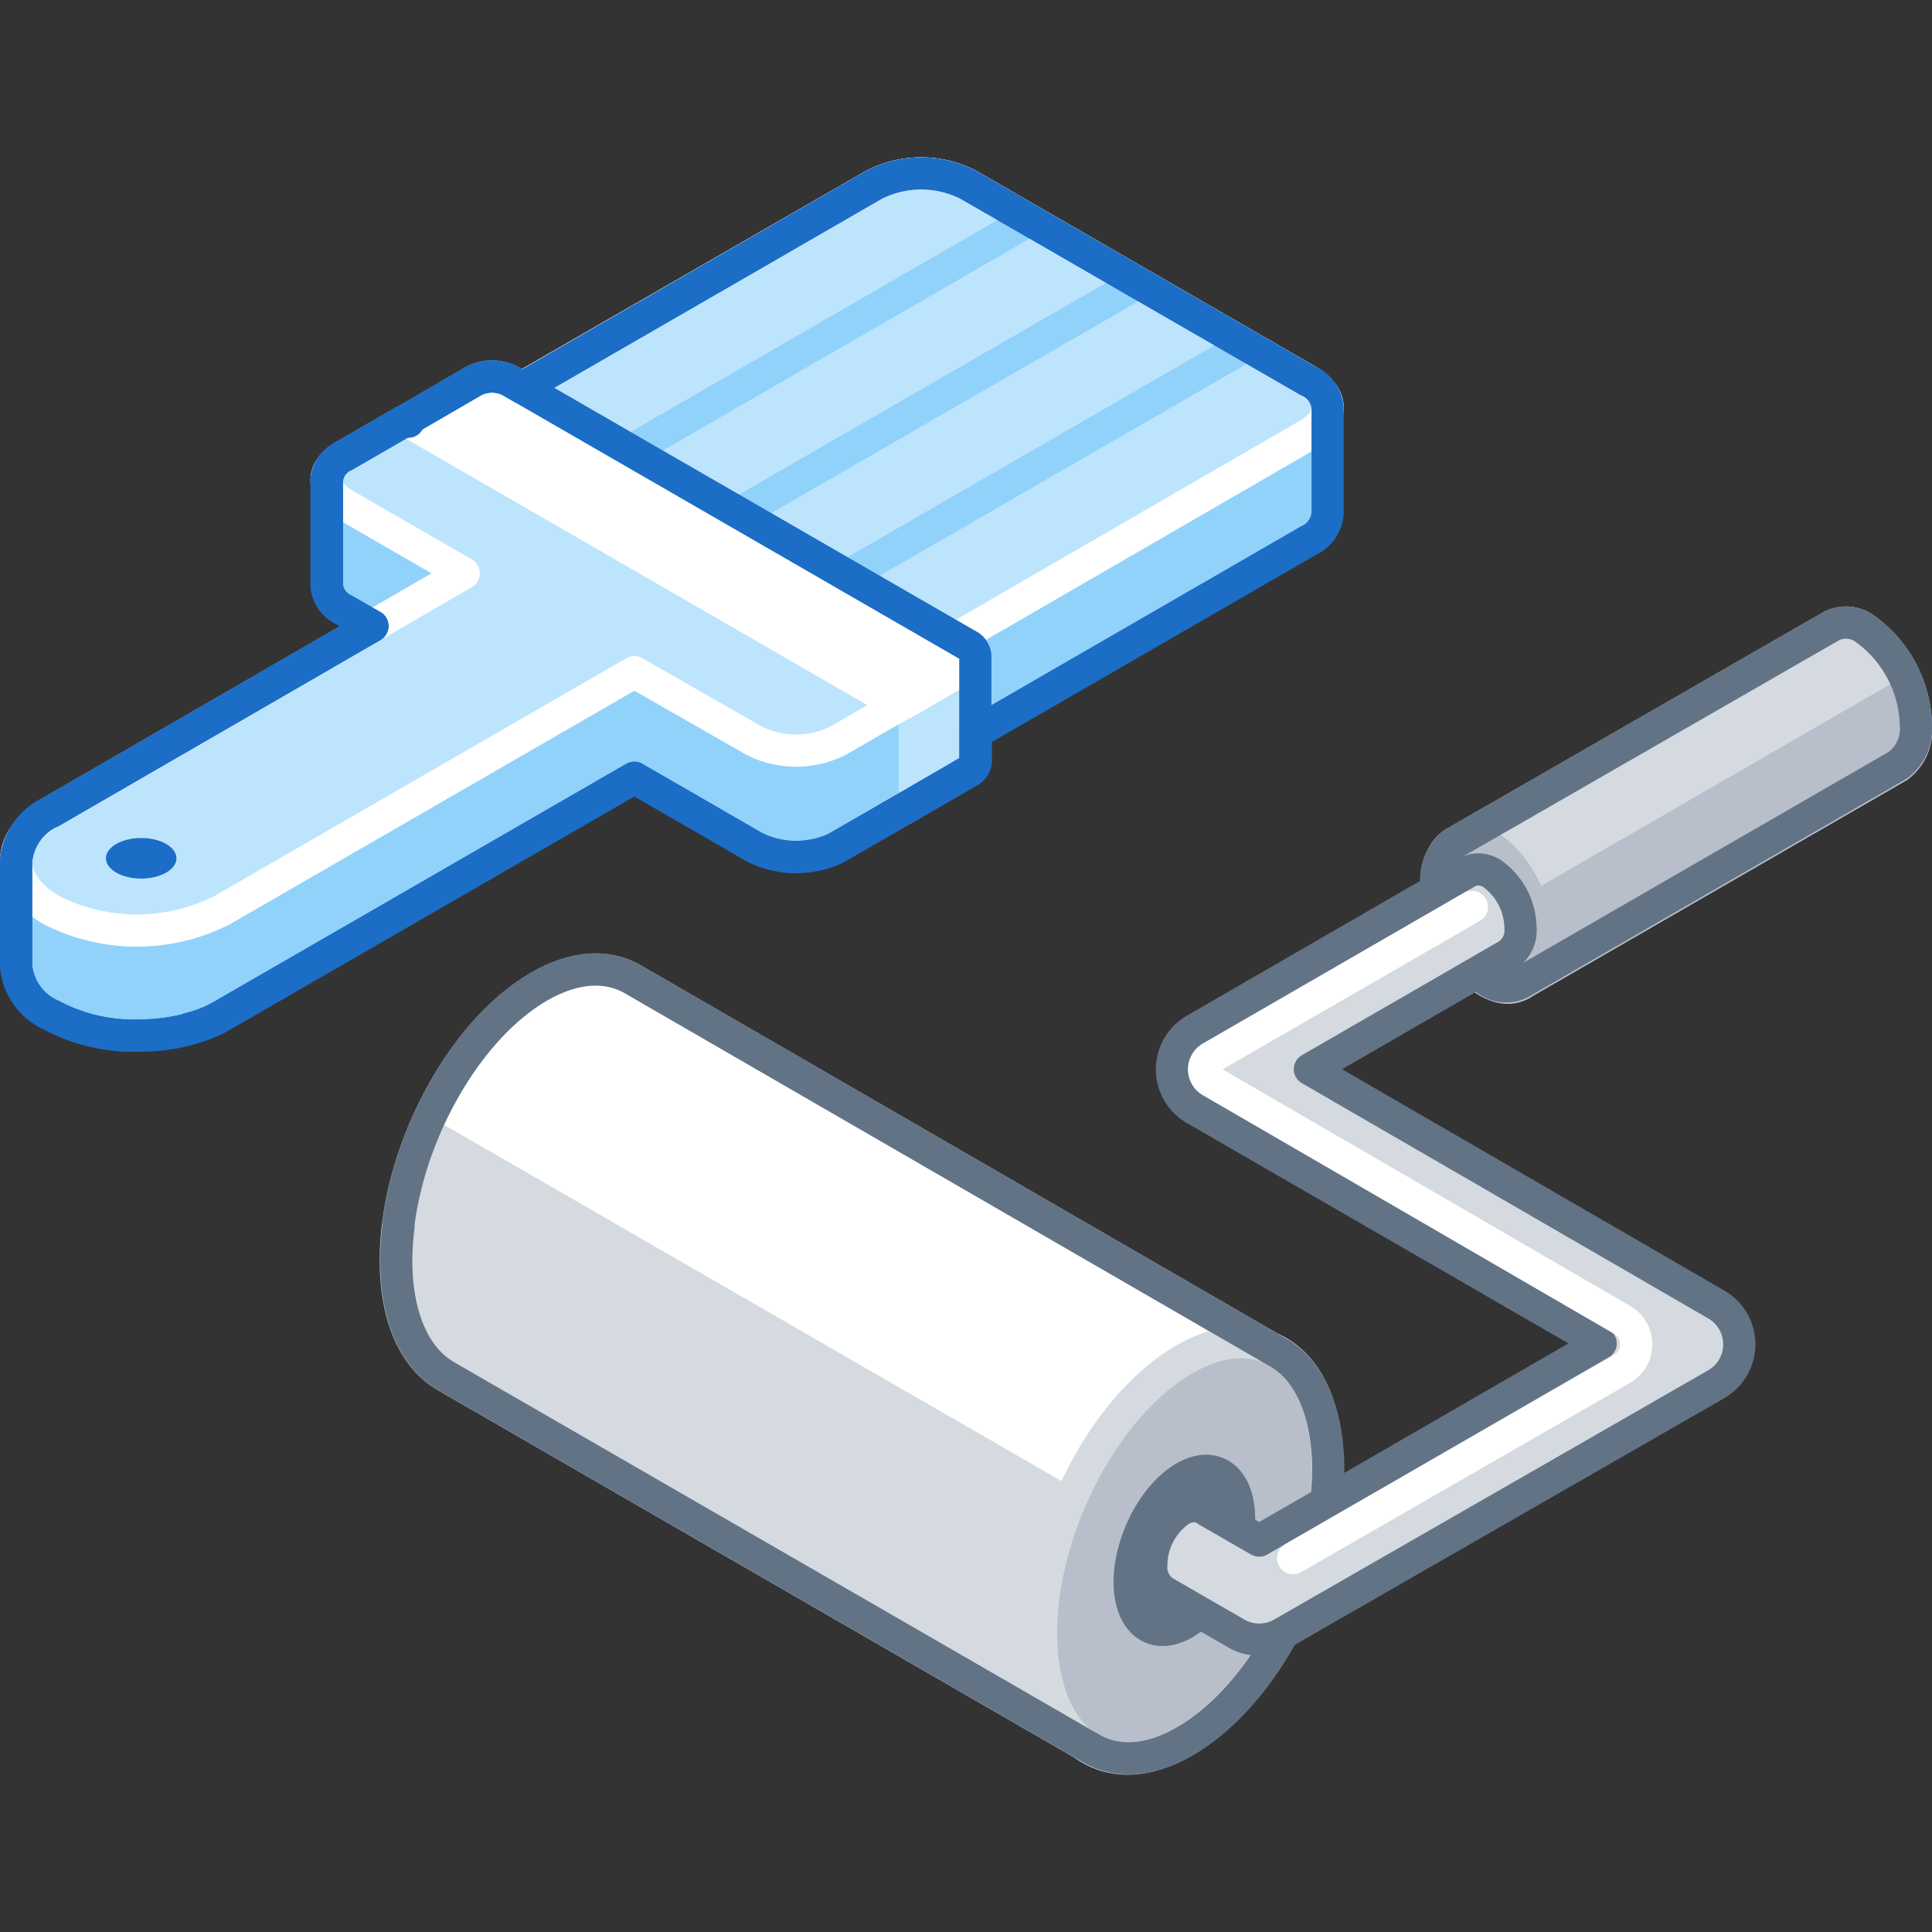 <svg xmlns="http://www.w3.org/2000/svg" viewBox="0 0 120 120"><rect x="0" y="0" width="120" height="120" fill="#333333" stroke="none"/><defs><style>.cls-1{fill:#91d2fb;}.cls-2,.cls-5{fill:#bde4fd;}.cls-2,.cls-3,.cls-6{stroke:#fff;}.cls-11,.cls-13,.cls-14,.cls-15,.cls-16,.cls-17,.cls-2,.cls-3,.cls-5,.cls-6,.cls-8{stroke-linecap:round;stroke-linejoin:round;}.cls-11,.cls-13,.cls-14,.cls-15,.cls-16,.cls-17,.cls-2,.cls-3,.cls-4,.cls-5,.cls-6,.cls-8{stroke-width:2px;}.cls-11,.cls-13,.cls-14,.cls-18,.cls-3,.cls-4,.cls-8{fill:none;}.cls-4,.cls-5{stroke:#91d2fb;}.cls-4{stroke-miterlimit:10;}.cls-6,.cls-9{fill:#fff;}.cls-7{fill:#1b6dc6;}.cls-8{stroke:#1b6dc6;}.cls-10,.cls-16{fill:#d5dae0;}.cls-11,.cls-16,.cls-17{stroke:#b8bfca;}.cls-12,.cls-17{fill:#b8bfca;}.cls-13{stroke:#d5dae0;}.cls-14,.cls-15{stroke:#627386;}.cls-15{fill:#627386;}</style></defs><title>home-improvement</title><g id="Layer_2" data-name="Layer 2"><g id="Industries"><path class="cls-1" d="M71.3,24.47,60.13,18a6.44,6.44,0,0,0-5.83,0L32.43,30.65l27,15.56L81.25,33.59a2.06,2.06,0,0,0,1.21-1.68h0V25.34Z"/><path class="cls-2" d="M81.25,27,59.39,39.65l-27-15.56L54.3,11.47a6.44,6.44,0,0,1,5.83,0L81.25,23.66C82.86,24.59,82.86,26.1,81.25,27Z"/><path class="cls-3" d="M81.25,27,59.39,39.65l-27-15.56L54.3,11.47a6.44,6.44,0,0,1,5.83,0L81.25,23.66C82.86,24.59,82.86,26.1,81.25,27Z"/><line class="cls-4" x1="70.29" y1="17.8" x2="42.99" y2="33.55"/><line class="cls-4" x1="76.86" y1="21.78" x2="49.73" y2="37.44"/><line class="cls-4" x1="63.9" y1="13.7" x2="36.26" y2="29.66"/><path class="cls-5" d="M43,36.69l1.85,1.11-2-1.14.12,0L25.34,26.09v6.56h0a.14.14,0,0,0,.08.12l30.3,17.49a.47.47,0,0,0,.4,0l4-2.33a.79.79,0,0,0,.46-.64V40.73Z"/><path class="cls-1" d="M38.17,40.13,25.42,32.77a.15.15,0,0,0-.1,0l-5-2.92v6.56a1.84,1.84,0,0,0,1.09,1.51L31.85,44h0L28.8,42.19,12.14,51.81,1,53.47V60a3.71,3.71,0,0,0,2.2,3.06,11.71,11.71,0,0,0,10.6,0L39.4,48.31l7.43,4.29a5.74,5.74,0,0,0,5.23,0l3.66-2.11a.14.14,0,0,0,.08-.11V43.81Z"/><path class="cls-1" d="M28,41.75l.77.44L12.14,51.81,8.77,51.2V64.35a10.68,10.68,0,0,0,5-1.26L39.4,48.31V41.75Z"/><path class="cls-1" d="M50.26,53.17a4.88,4.88,0,0,0,1.8-.57l3.66-2.11a.14.14,0,0,0,.08-.11V43.81l-5.54-1.15Z"/><path class="cls-2" d="M55.72,43.7,25.42,26.21a.41.41,0,0,0-.4,0l-3.65,2.11c-1.45.83-1.45,2.19,0,3l7.43,4.29L3.2,50.41C.27,52.1.27,54.84,3.2,56.53h0a11.71,11.71,0,0,0,10.6,0L39.4,41.75,46.83,46a5.8,5.8,0,0,0,5.23,0l3.66-2.11A.12.12,0,0,0,55.72,43.7Z"/><path class="cls-6" d="M29.45,23.65l-4,2.33c-.11.06-.11.16,0,.23L55.72,43.7a.47.47,0,0,0,.4,0l4-2.33a.68.68,0,0,0,0-1.28L31.67,23.65A2.48,2.48,0,0,0,29.45,23.65Z"/><ellipse class="cls-7" cx="8.77" cy="53.31" rx="2.19" ry="1.26"/><path class="cls-8" d="M60.15,40.09,31.67,23.65a2.48,2.48,0,0,0-2.22,0l-4,2.33a.14.14,0,0,0-.08.11v.1a.44.44,0,0,0-.32,0l-3.65,2.11a1.84,1.84,0,0,0-1.09,1.51v6.56a1.84,1.84,0,0,0,1.09,1.51l1.74,1L3.2,50.41A3.72,3.72,0,0,0,1,53.47H1V60a3.71,3.71,0,0,0,2.2,3.06,10.91,10.91,0,0,0,5.57,1.26h0A12.26,12.26,0,0,0,11.43,64a2.29,2.29,0,0,0,.28-.09,8.79,8.79,0,0,0,.95-.29,7.45,7.45,0,0,0,1.14-.54L39.4,48.31l7.43,4.29a5.69,5.69,0,0,0,3.43.57h0a6.25,6.25,0,0,0,.86-.18l.17-.06a3.8,3.8,0,0,0,.77-.33l3.66-2.11.4-.23,4-2.33a.79.79,0,0,0,.46-.64V40.73A.8.8,0,0,0,60.15,40.09Z"/><path class="cls-8" d="M82.46,25.34a2,2,0,0,0-1.21-1.68L60.13,11.47a6.44,6.44,0,0,0-5.83,0L32.43,24.09l-.76-.44a2.48,2.48,0,0,0-2.22,0l-8.08,4.67a1.84,1.84,0,0,0-1.09,1.51v6.56a1.84,1.84,0,0,0,1.09,1.51l1.74,1L3.2,50.41A3.72,3.72,0,0,0,1,53.47H1V60a3.71,3.71,0,0,0,2.2,3.06,10.91,10.91,0,0,0,5.57,1.26h0A12.26,12.26,0,0,0,11.43,64a2.29,2.29,0,0,0,.28-.09,8.79,8.79,0,0,0,.95-.29,7.45,7.45,0,0,0,1.14-.54L39.4,48.31l7.43,4.29a5.69,5.69,0,0,0,3.43.57h0a6.25,6.25,0,0,0,.86-.18l.17-.06a3.8,3.8,0,0,0,.77-.33l8.09-4.67a.79.79,0,0,0,.46-.64V45.51L81.25,33.59a2.06,2.06,0,0,0,1.21-1.68V25.34Z"/><path class="cls-9" d="M39.3,60.82h0c-1.56-.9-3.59-.83-5.82.46-4.91,2.84-8.9,10.45-8.9,17,0,3.59,1.2,6.1,3.09,7.19h0l40.09,23.14L79.39,84Z"/><path class="cls-10" d="M26.71,69.36a21.59,21.59,0,0,0-2.14,8.93c0,3.59,1.2,6.1,3.09,7.19h0l40.09,23.14,5.78-12.24Z"/><path class="cls-11" d="M39.3,60.82h0c-1.56-.9-3.59-.83-5.82.46-4.91,2.84-8.9,10.45-8.9,17,0,3.59,1.2,6.1,3.09,7.19h0l40.09,23.14L79.39,84Z"/><ellipse class="cls-12" cx="73.56" cy="96.3" rx="13.66" ry="7.73" transform="translate(-43.85 126.28) rotate(-66.95)"/><ellipse class="cls-13" cx="73.56" cy="96.3" rx="13.66" ry="7.73" transform="translate(-43.85 126.28) rotate(-66.95)"/><path class="cls-14" d="M79.38,84h0L39.3,60.82h0c-1.56-.9-3.59-.83-5.82.46-3.23,1.87-6.06,5.81-7.62,10.16l-.06.16c-.23.68-.44,1.37-.61,2.07l-.06.24c-.16.69-.29,1.37-.38,2.06l0,.22a18.81,18.81,0,0,0-.14,2.09c0,3.59,1.2,6.1,3.09,7.19h0l40.09,23.14h0c1.56.9,3.59.83,5.81-.46,4.92-2.83,8.9-10.44,8.9-17C82.46,87.58,81.26,85.06,79.38,84Z"/><ellipse class="cls-15" cx="73.56" cy="96.3" rx="5.22" ry="2.95" transform="translate(-43.85 126.28) rotate(-66.95)"/><path class="cls-16" d="M119,45.05a7.59,7.59,0,0,0-3.17-6,2,2,0,0,0-2.07-.17h0L90.32,52.36l4.15,8.78,23.44-13.53h0A2.82,2.82,0,0,0,119,45.05Z"/><path class="cls-12" d="M94.47,61.14l23.44-13.53h0a2.82,2.82,0,0,0,1.1-2.56,7.48,7.48,0,0,0-.72-3.06L92.47,56.9Z"/><ellipse class="cls-17" cx="92.4" cy="56.75" rx="2.75" ry="4.86" transform="translate(-14.84 40.71) rotate(-23.05)"/><path class="cls-14" d="M119,45.05a7.59,7.59,0,0,0-3.17-6,2,2,0,0,0-2.07-.17h0L90.32,52.36v0a2.78,2.78,0,0,0-1.1,2.54,7.59,7.59,0,0,0,3.17,6,2,2,0,0,0,2.06.15v0l23.44-13.53h0A2.82,2.82,0,0,0,119,45.05Z"/><path class="cls-10" d="M78.21,101.84a2.82,2.82,0,0,1-1.42-.38l-4.47-2.58a1.83,1.83,0,0,1-.81-1.69,4.19,4.19,0,0,1,1.8-3.39,1.69,1.69,0,0,1,.86-.25,1.3,1.3,0,0,1,.81.28l3.23,1.86L99.42,83.44,74.22,68.89a2.85,2.85,0,0,1,0-4.94l16.91-9.77A1.36,1.36,0,0,1,91.8,54a1.74,1.74,0,0,1,.85.24,4.21,4.21,0,0,1,1.79,3.39,1.84,1.84,0,0,1-.79,1.68l-12.29,7.1L106.56,81a2.86,2.86,0,0,1,0,5L79.64,101.46A2.86,2.86,0,0,1,78.21,101.84Z"/><path class="cls-14" d="M78.21,101.84a2.82,2.82,0,0,1-1.42-.38l-4.47-2.58a1.83,1.83,0,0,1-.81-1.69,4.19,4.19,0,0,1,1.8-3.39,1.69,1.69,0,0,1,.86-.25,1.3,1.3,0,0,1,.81.28l3.23,1.86L99.42,83.44,74.22,68.89a2.85,2.85,0,0,1,0-4.94l16.91-9.77A1.36,1.36,0,0,1,91.8,54a1.74,1.74,0,0,1,.85.24,4.21,4.21,0,0,1,1.79,3.39,1.84,1.84,0,0,1-.79,1.68l-12.29,7.1L106.56,81a2.86,2.86,0,0,1,0,5L79.64,101.46A2.86,2.86,0,0,1,78.21,101.84Z"/><path class="cls-3" d="M80.32,96.78,100.79,85a1.76,1.76,0,0,0,0-3L75.22,67.16a.87.87,0,0,1-.43-.74.86.86,0,0,1,.43-.74l16.2-9.35"/><rect class="cls-18" width="120" height="120"/><rect class="cls-18" width="120" height="120"/></g></g></svg>